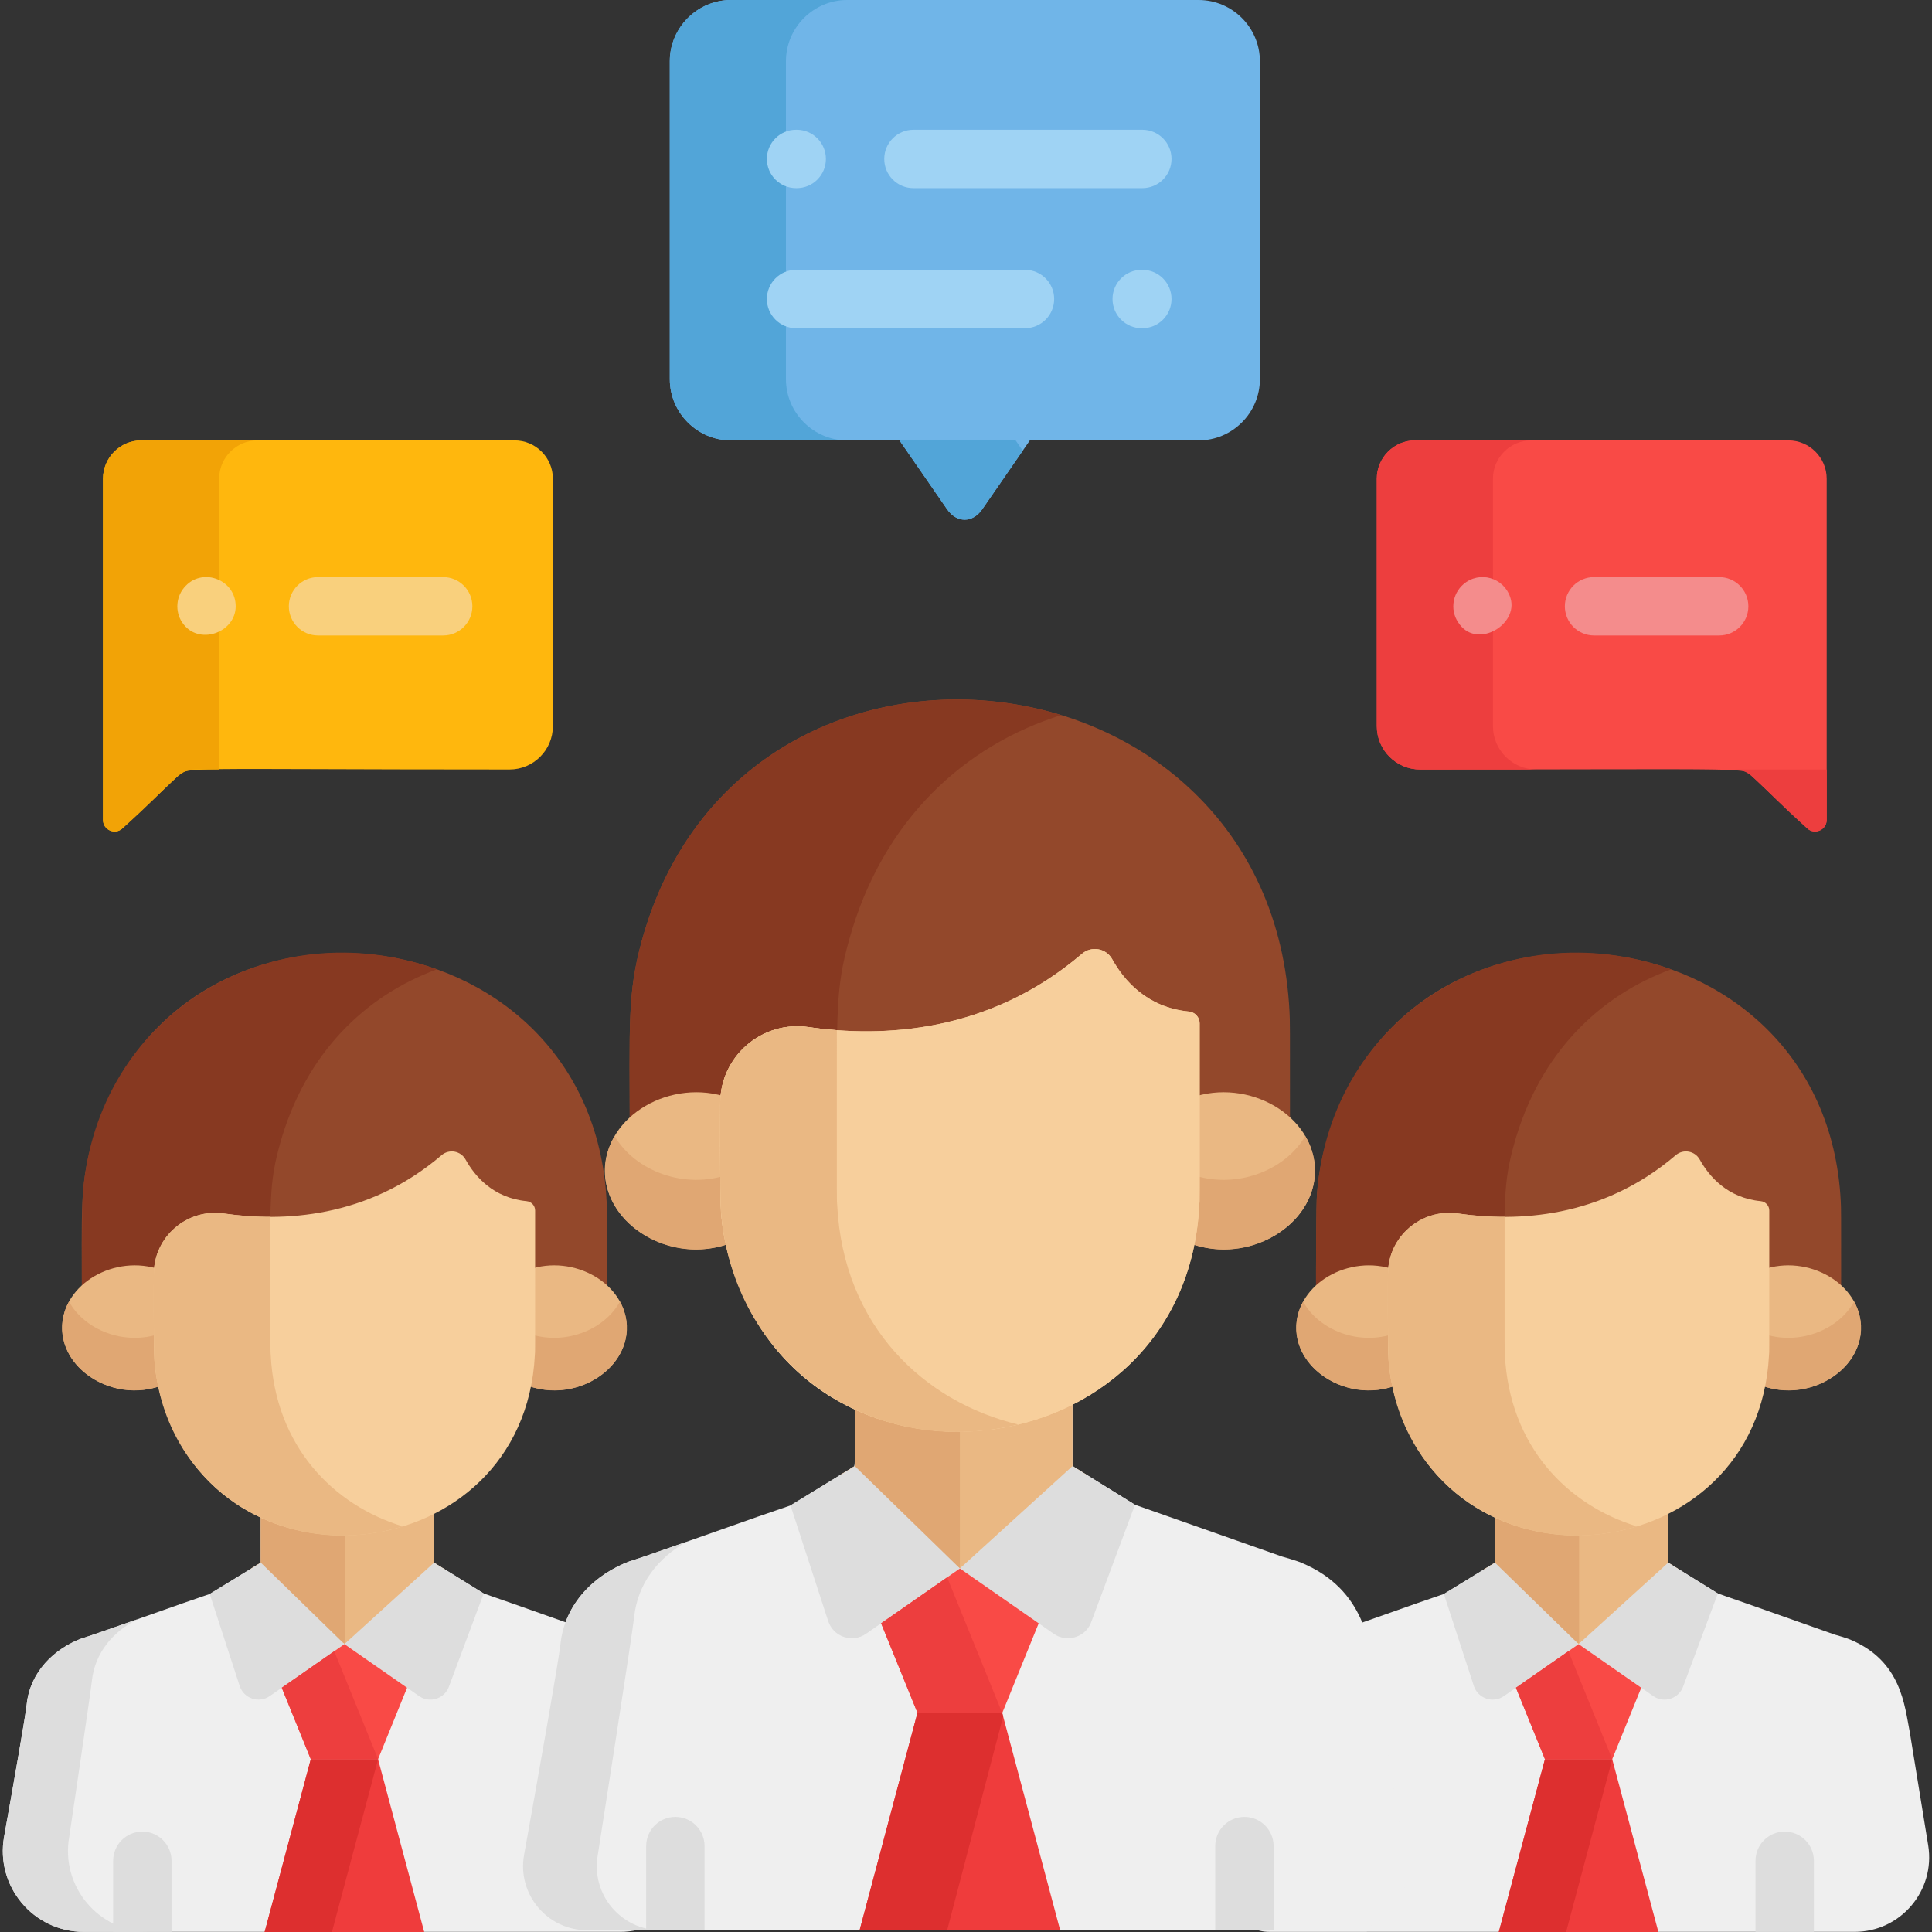 <?xml version="1.0" encoding="iso-8859-1"?>
<!-- Generator: Adobe Illustrator 19.0.0, SVG Export Plug-In . SVG Version: 6.00 Build 0)  -->
<svg version="1.1" id="Capa_1" xmlns="http://www.w3.org/2000/svg" xmlns:xlink="http://www.w3.org/1999/xlink" x="0px" y="0px"
	 viewBox="0 0 512 512" style="enable-background:new 0 0 512 512;" xml:space="preserve">
<rect x="0" y="0" width="512" height="512" fill="#333333" stroke="none"/>
<path style="fill:#F94A46;" d="M473.945,116.715h-98.932c-5.581,0-10.146,4.566-10.146,10.146c0,4.322,0,69.457,0,65.564
	c0,6.351,5.149,11.5,11.5,11.5c91.745,0,85.379-0.618,88.016,1.869l14.539,13.723c1.955,1.845,5.17,0.46,5.17-2.23
	c0-8.334,0-95.956,0-90.426C484.091,121.281,479.526,116.715,473.945,116.715z"/>
<path style="fill:#FFB70D;" d="M37.443,116.715h98.932c5.581,0,10.146,4.566,10.146,10.146c0,4.322,0,69.457,0,65.564
	c0,6.351-5.149,11.5-11.5,11.5c-88.984,0-85.092-0.89-88.016,1.869l-14.539,13.723c-1.955,1.845-5.17,0.46-5.17-2.23
	c0-8.334,0-95.956,0-90.426C27.297,121.281,31.862,116.715,37.443,116.715z"/>
<path style="fill:#70B5E8;" d="M317.655,0H193.734c-8.925,0-16.228,7.303-16.228,16.228v84.257c0,8.926,7.303,16.229,16.228,16.229
	h44.643l12.607,18.235c2.566,3.71,6.762,3.71,9.328,0l12.607-18.235h44.738c8.925,0,16.229-7.303,16.229-16.229V16.228
	C333.884,7.303,326.581,0,317.655,0z"/>
<g>
	<path style="fill:#ED3E3E;" d="M395.645,192.426c0-24.628,0-41.107,0-65.564c0-5.581,4.566-10.146,10.146-10.146h-30.778
		c-5.58,0-10.146,4.566-10.146,10.146c0,14.549,0,54.028,0,65.564c0,6.351,5.149,11.5,11.5,11.5c7.922,0,22.885,0,30.778,0
		C400.794,203.924,395.645,198.776,395.645,192.426z"/>
	<path style="fill:#ED3E3E;" d="M459.678,203.924c4.614,0,5.286,3.152,19.242,15.592c1.955,1.845,5.17,0.46,5.17-2.23v-13.362
		H459.678z"/>
</g>
<path style="fill:#F2A306;" d="M58.075,126.861c0-5.581,4.566-10.146,10.146-10.146H37.443c-5.581,0-10.146,4.566-10.146,10.146
	c0,10.875,0,79.995,0,90.426c0,2.688,3.215,4.075,5.17,2.23c13.962-12.444,14.627-15.592,19.242-15.592h6.365
	C58.075,179.478,58.075,151.196,58.075,126.861z"/>
<g>
	<path style="fill:#52A5D8;" d="M208.283,100.487V16.228C208.283,7.303,215.585,0,224.511,0h-30.778
		c-8.925,0-16.229,7.303-16.229,16.228v84.257c0,8.926,7.303,16.229,16.229,16.229h30.778
		C215.585,116.715,208.283,109.412,208.283,100.487z"/>
	<path style="fill:#52A5D8;" d="M269.154,116.715h-30.778l12.607,18.235c2.566,3.71,6.762,3.71,9.328,0l10.725-15.514
		L269.154,116.715z"/>
</g>
<g>
	<path style="fill:#F48C8C;" d="M386.451,164.962c-2.342-3.464-1.493-8.25,2.134-10.723c4.605-3.038,10.748-0.514,11.878,4.928
		C401.752,166.017,391.019,172.065,386.451,164.962z"/>
	<path style="fill:#F48C8C;" d="M455.602,168.408h-33.168c-4.271,0-7.733-3.462-7.733-7.734c0-4.271,3.463-7.734,7.733-7.734h33.168
		c4.271,0,7.734,3.462,7.734,7.734S459.873,168.408,455.602,168.408z"/>
</g>
<g>
	<path style="fill:#F9D07D;" d="M48.291,164.962c-1.978-2.925-1.714-7.07,0.97-9.754c4.683-4.818,13.197-1.513,13.197,5.465
		C62.457,167.702,52.501,171.274,48.291,164.962z"/>
	<path style="fill:#F9D07D;" d="M117.449,168.408H84.281c-4.271,0-7.734-3.462-7.734-7.734c0-4.271,3.463-7.734,7.734-7.734h33.168
		c4.271,0,7.734,3.462,7.734,7.734C125.182,164.946,121.719,168.408,117.449,168.408z"/>
</g>
<g>
	<path style="fill:#9FD3F4;" d="M271.629,86.978h-60.662c-4.271,0-7.734-3.462-7.734-7.734c0-4.272,3.463-7.734,7.734-7.734h60.662
		c4.271,0,7.734,3.462,7.734,7.734C279.363,83.516,275.9,86.978,271.629,86.978z"/>
	<path style="fill:#9FD3F4;" d="M302.733,86.978h-0.171c-4.271,0-7.733-3.462-7.733-7.734c0-4.272,3.463-7.734,7.733-7.734h0.171
		c4.271,0,7.733,3.462,7.733,7.734C310.467,83.516,307.004,86.978,302.733,86.978z"/>
	<path style="fill:#9FD3F4;" d="M302.733,49.86h-60.662c-4.271,0-7.734-3.462-7.734-7.734s3.463-7.734,7.734-7.734h60.662
		c4.271,0,7.733,3.462,7.733,7.734S307.004,49.86,302.733,49.86z"/>
	<path style="fill:#9FD3F4;" d="M211.139,49.86h-0.171c-4.271,0-7.734-3.462-7.734-7.734s3.463-7.734,7.734-7.734h0.171
		c4.271,0,7.734,3.462,7.734,7.734S215.41,49.86,211.139,49.86z"/>
</g>
<path style="fill:#93482B;" d="M487.821,318.338c-3.98-78.528-115.6-90.739-136.516-14.96c-1.153,4.191-1.905,8.103-2.284,12.965
	c-0.244,3.079-0.272,18.81-0.258,28.26h139.16C487.928,320.094,487.924,320.405,487.821,318.338z"/>
<path style="fill:#873921;" d="M401.201,303.378c6.72-24.344,22.804-39.593,41.669-46.494
	c-43.745-15.626-90.111,11.496-93.849,59.459c-0.244,3.079-0.272,18.81-0.258,28.26h49.896
	C398.621,317.758,398.445,313.396,401.201,303.378z"/>
<path style="fill:#EFEFEF;" d="M491.486,511.963c12.181,0,21.462-10.913,19.506-22.937l-4.877-29.969
	c-1.399-7.076-2.197-18.844-15.751-24.54c-1.266-0.53-4.146-1.326-4.088-1.308c-59.441-20.998-4.736-1.674-31.028-10.929
	l-13.168-8.153v-15.673c-14.128,7.113-31.47,7.66-45.907,0.989l0.009,14.683l-13.54,8.295l-6.977,2.399h-0.015l0.002,0.005
	c-0.106,0.037-28.673,10.154-26.786,9.308c-7.501,2.801-13.844,8.967-14.731,17.598c-0.388,3.767-5.28,31.18-8.255,47.698
	c-1.177,6.534,3.845,12.536,10.485,12.536L491.486,511.963L491.486,511.963z"/>
<path style="fill:#EAB883;" d="M418.342,435.709l26.737-19.726l0,0l-2.999-1.857v-15.672c-14.128,7.113-31.47,7.66-45.907,0.989
	l0.009,14.683l-3.031,1.857L418.342,435.709z"/>
<path style="fill:#E0A773;" d="M418.481,404.109c-7.654,0.084-15.32-1.437-22.307-4.665l0.009,14.683l-3.031,1.857l24.762,19.39
	h0.567V404.109z"/>
<g>
	<path style="fill:#DDDDDD;" d="M396.183,414.126l22.16,21.583l-19.78,13.765c-2.886,2.009-6.893,0.663-7.982-2.68l-7.938-24.372
		L396.183,414.126z"/>
	<path style="fill:#DDDDDD;" d="M442.08,414.126l-23.738,21.583l19.78,13.765c2.886,2.009,6.893,0.663,7.982-2.68l9.145-24.514
		L442.08,414.126z"/>
</g>
<path style="fill:#EF3C3C;" d="M427.256,466.208c-6.235,0-11.593,0-17.828,0L397.197,512c14.796,0,27.496,0,42.292,0
	L427.256,466.208z"/>
<path style="fill:#F94A46;" d="M418.342,435.709l-16.606,11.557l7.692,18.944c6.235,0,11.593,0,17.828,0l7.692-18.944
	L418.342,435.709z"/>
<path style="fill:#DD2F2F;" d="M427.256,466.208c-6.235,0-11.593,0-17.828,0L397.197,512h17.836l12.228-45.778L427.256,466.208z"/>
<path style="fill:#ED3E3E;" d="M415.642,437.587l-13.906,9.678l7.692,18.944c6.235,0,11.593,0,17.828,0l0.004-0.009L415.642,437.587
	z"/>
<g>
	<path style="fill:#EAB883;" d="M369.659,336.51c-12.078-4.304-26.107,3.7-26.107,15.378c0,11.675,14.026,19.683,26.107,15.378
		V336.51z"/>
	<path style="fill:#EAB883;" d="M467.049,336.51c12.078-4.304,26.107,3.7,26.107,15.378c0,11.675-14.026,19.683-26.107,15.378
		V336.51z"/>
</g>
<g>
	<path style="fill:#E0A773;" d="M345.352,344.935c-7.418,13.547,8.831,27.847,24.307,22.331V353.36
		C360.183,356.737,349.514,352.538,345.352,344.935z"/>
	<path style="fill:#E0A773;" d="M467.049,353.361v13.907c15.475,5.515,31.725-8.784,24.307-22.331
		C487.194,352.538,476.524,356.737,467.049,353.361z"/>
</g>
<path style="fill:#F7CF9C;" d="M466.599,318.315c1.289,0.125,2.28,1.194,2.28,2.488c0,42.54,0.028,36.32-0.072,38.298
	c-2.891,57.039-83.966,65.907-99.158,10.865c-0.837-3.044-1.384-5.885-1.658-9.418c-0.283-3.573-0.165-22.966-0.165-22.904
	c0-9.906,8.792-17.465,18.597-16.049c15.443,2.229,37.984,1.363,57.652-15.449c2.021-1.727,5.088-1.17,6.379,1.155
	C452.892,311.689,457.737,317.459,466.599,318.315z"/>
<path style="fill:#EAB883;" d="M398.809,359.101c-0.098-1.951-0.072,4.072-0.072-36.617c-4.425,0.005-8.579-0.35-12.314-0.889
	c-9.805-1.416-18.597,6.143-18.597,16.049c0-0.062-0.118,19.331,0.165,22.904c2.613,33.534,34.184,53.633,65.817,43.96
	C415.393,398.879,400.038,383.345,398.809,359.101z"/>
<path style="fill:#DDDDDD;" d="M480.697,493.13c0-4.271-3.463-7.733-7.734-7.733c-4.271,0-7.733,3.462-7.733,7.733v18.833h15.466
	V493.13H480.697z"/>
<path style="fill:#93482B;" d="M160.756,318.338c-3.98-78.528-115.6-90.739-136.516-14.96c-3.059,11.122-2.576,17.23-2.542,41.226
	h139.16C160.862,320.094,160.859,320.405,160.756,318.338z"/>
<path style="fill:#873921;" d="M74.135,303.378c6.719-24.344,22.804-39.593,41.669-46.494
	c-43.745-15.626-90.111,11.496-93.849,59.459c-0.244,3.079-0.272,18.81-0.258,28.26h49.896
	C71.556,317.758,71.381,313.396,74.135,303.378z"/>
<path style="fill:#EFEFEF;" d="M164.421,511.963c12.181,0,21.462-10.913,19.506-22.937l-4.877-29.969
	c-1.399-7.076-2.197-18.844-15.751-24.54c-1.266-0.53-4.146-1.326-4.088-1.308c-59.441-20.998-4.736-1.674-31.028-10.929
	l-13.168-8.153v-15.673c-14.128,7.113-31.47,7.66-45.907,0.989l0.009,14.683l-13.54,8.295l-6.977,2.399h-0.015l0.002,0.005
	c-0.106,0.037-28.673,10.154-26.786,9.308C14.3,436.934,7.958,443.1,7.07,451.73c-0.299,2.904-3.274,19.855-5.984,35.037
	c-2.346,13.136,7.754,25.196,21.098,25.196L164.421,511.963z"/>
<path style="fill:#DDDDDD;" d="M18.35,486.767c0,0,5.685-38.32,5.984-41.224c0.777-7.563,5.677-13.198,12.058-16.413
	c-14.893,5.235-14.689,5.045-14.59,5.001c-7.502,2.801-13.844,8.965-14.731,17.598c-0.299,2.904-3.274,19.855-5.984,35.037
	c-2.345,13.136,7.754,25.196,21.098,25.196h17.262C26.103,511.963,16.004,499.903,18.35,486.767z"/>
<path style="fill:#EAB883;" d="M91.277,435.709l26.737-19.726l0,0l-2.999-1.857v-15.672c-14.128,7.113-31.47,7.66-45.907,0.989
	l0.009,14.683l-3.031,1.857L91.277,435.709z"/>
<path style="fill:#E0A773;" d="M91.416,404.109c-7.654,0.084-15.32-1.437-22.307-4.665l0.009,14.683l-3.031,1.857l24.762,19.39
	h0.567C91.416,435.373,91.416,404.109,91.416,404.109z"/>
<g>
	<path style="fill:#DDDDDD;" d="M69.117,414.126l22.16,21.583l-19.78,13.765c-2.886,2.009-6.893,0.663-7.982-2.68l-7.938-24.372
		L69.117,414.126z"/>
	<path style="fill:#DDDDDD;" d="M115.015,414.126l-23.738,21.583l19.78,13.765c2.886,2.009,6.893,0.663,7.982-2.68l9.145-24.514
		L115.015,414.126z"/>
</g>
<path style="fill:#EF3C3C;" d="M100.191,466.208c-6.235,0-11.593,0-17.828,0L70.131,512c14.796,0,27.496,0,42.292,0L100.191,466.208
	z"/>
<path style="fill:#F94A46;" d="M91.277,435.709l-16.606,11.557l7.692,18.944c6.235,0,11.593,0,17.828,0l7.692-18.944L91.277,435.709
	z"/>
<path style="fill:#DD2F2F;" d="M100.191,466.208c-6.235,0-11.593,0-17.828,0L70.131,512h17.836l12.228-45.778L100.191,466.208z"/>
<path style="fill:#ED3E3E;" d="M88.578,437.587l-13.906,9.678l7.692,18.944c6.235,0,11.593,0,17.828,0l0.004-0.009L88.578,437.587z"
	/>
<g>
	<path style="fill:#EAB883;" d="M42.594,336.51c-12.078-4.304-26.107,3.7-26.107,15.378c0,11.675,14.026,19.683,26.107,15.378
		V336.51z"/>
	<path style="fill:#EAB883;" d="M139.984,336.51c12.078-4.304,26.107,3.7,26.107,15.378c0,11.675-14.026,19.683-26.107,15.378
		V336.51z"/>
</g>
<g>
	<path style="fill:#E0A773;" d="M18.287,344.935c-7.418,13.547,8.831,27.847,24.307,22.331V353.36
		C33.119,356.737,22.449,352.538,18.287,344.935z"/>
	<path style="fill:#E0A773;" d="M139.984,353.361v13.907c15.475,5.515,31.725-8.784,24.307-22.331
		C160.129,352.538,149.46,356.737,139.984,353.361z"/>
</g>
<path style="fill:#F7CF9C;" d="M139.534,318.315c1.289,0.125,2.28,1.194,2.28,2.488c0,42.54,0.028,36.32-0.072,38.298
	c-2.891,57.039-83.966,65.907-99.157,10.865c-0.837-3.044-1.384-5.885-1.658-9.418c-0.283-3.573-0.165-22.966-0.165-22.904
	c0-9.906,8.792-17.465,18.597-16.049c15.443,2.229,37.984,1.363,57.652-15.449c2.021-1.727,5.088-1.17,6.379,1.155
	C125.826,311.689,130.673,317.459,139.534,318.315z"/>
<path style="fill:#EAB883;" d="M71.744,359.101c-0.098-1.951-0.072,4.072-0.072-36.617c-4.425,0.005-8.579-0.35-12.314-0.889
	c-9.806-1.416-18.597,6.143-18.597,16.049c0-0.062-0.118,19.331,0.165,22.904c2.613,33.534,34.184,53.633,65.817,43.96
	C88.328,398.879,72.973,383.345,71.744,359.101z"/>
<path style="fill:#DDDDDD;" d="M45.455,511.963V493.13c0-4.271-3.463-7.733-7.734-7.733s-7.734,3.462-7.734,7.733v18.833H45.455z"/>
<path style="fill:#93482B;" d="M341.735,268.09c-5.004-98.732-145.342-114.084-171.639-18.808
	c-3.845,13.983-3.238,21.664-3.196,51.833h174.964C341.87,270.299,341.866,270.69,341.735,268.09z"/>
<path style="fill:#873921;" d="M224.969,249.283c8.903-32.26,30.887-51.82,56.258-59.772c-43.134-13.228-96.003,4.96-111.131,59.772
	c-3.845,13.983-3.238,21.664-3.196,51.833h54.873C221.726,267.363,221.506,261.878,224.969,249.283z"/>
<path style="fill:#EFEFEF;" d="M356.937,511.533c9.763,0,17.201-8.747,15.633-18.383l-7.833-48.134
	c-1.758-8.897-2.762-23.692-19.803-30.855c-1.658-0.696-5.024-1.603-5.18-1.658c-40.384-14.265-38.818-13.634-39.073-13.792
	l-15.927-9.861c-0.328-0.203-0.526-0.56-0.526-0.946v-17.31c0-0.82-0.852-1.347-1.594-0.998c-16.95,7.959-37.278,8.575-54.562,1.163
	c-0.739-0.317-1.56,0.209-1.559,1.013c0.011,17.555,0.225,16.621-0.521,17.078c-17.581,10.771-16.428,10.081-16.607,10.143
	l-8.657,2.976h-0.02l0.003,0.006c-0.113,0.039-35.991,12.742-33.677,11.703c-9.431,3.522-17.405,11.275-18.52,22.126
	c-0.456,4.43-5.862,34.847-9.622,55.758c-1.871,10.409,6.13,19.973,16.706,19.973L356.937,511.533z"/>
<path style="fill:#DDDDDD;" d="M158.423,491.561c0,0,9.166-58.546,9.622-62.976c0.911-8.868,6.305-15.745,13.941-20.007
	c-15.296,5.36-15.07,5.15-14.955,5.098c-9.431,3.522-17.405,11.275-18.52,22.126c-0.456,4.43-5.862,34.847-9.622,55.758
	c-1.871,10.409,6.13,19.973,16.706,19.973h19.533C164.553,511.533,156.552,501.97,158.423,491.561z"/>
<path style="fill:#EAB883;" d="M254.382,415.659l33.616-24.801l0,0l-3.77-2.335V368.82c-17.764,8.943-39.567,9.63-57.718,1.244
	l0.012,18.46l-3.811,2.335L254.382,415.659z"/>
<path style="fill:#E0A773;" d="M254.381,415.659v-39.708c-9.565,0.074-19.14-1.855-27.872-5.889l0.012,18.46l-3.811,2.335
	L254.381,415.659z"/>
<g>
	<path style="fill:#DDDDDD;" d="M226.521,388.524l27.86,27.136l-24.868,17.307c-3.629,2.526-8.667,0.834-10.036-3.37l-9.98-30.643
		L226.521,388.524z"/>
	<path style="fill:#DDDDDD;" d="M284.227,388.524l-29.846,27.136l24.868,17.307c3.629,2.526,8.667,0.834,10.035-3.37l11.498-30.822
		L284.227,388.524z"/>
</g>
<path style="fill:#EF3C3C;" d="M265.603,453.971l-22.464-0.053l-15.344,57.66c16.918,0,36.256,0,53.173,0L265.603,453.971z"/>
<polygon style="fill:#DD2F2F;" points="265.603,453.971 243.139,453.918 227.795,511.579 250.995,511.579 265.845,454.878 "/>
<g>
	<path style="fill:#EAB883;" d="M193.173,290.939c-15.185-5.412-32.823,4.652-32.823,19.335c0,14.679,17.636,24.747,32.823,19.335
		V290.939z"/>
	<path style="fill:#EAB883;" d="M315.62,290.939c15.185-5.412,32.823,4.652,32.823,19.335c0,14.679-17.636,24.747-32.823,19.335
		V290.939z"/>
</g>
<g>
	<path style="fill:#E0A773;" d="M162.882,301.065c-9.964,17.058,10.576,35.57,30.292,28.543v-18.416
		C181.457,315.369,168.291,310.326,162.882,301.065z"/>
	<path style="fill:#E0A773;" d="M315.62,311.194v18.416c19.715,7.025,40.256-11.484,30.292-28.543
		C340.502,310.326,327.337,315.369,315.62,311.194z"/>
</g>
<path id="SVGCleanerId_0" style="fill:#F7CF9C;" d="M315.054,268.062c1.62,0.157,2.866,1.501,2.866,3.128
	c0,53.485,0.035,45.665-0.09,48.151c-3.634,71.714-105.569,82.865-124.669,13.661c-1.052-3.827-1.739-7.4-2.086-11.841
	c-0.356-4.492-0.208-28.875-0.208-28.796c0-12.456,11.054-21.959,23.382-20.179c19.416,2.802,47.757,1.714,72.486-19.424
	c2.542-2.172,6.398-1.471,8.02,1.453C297.82,259.732,303.913,266.986,315.054,268.062z"/>
<g>
	<path id="SVGCleanerId_0_1_" style="fill:#F7CF9C;" d="M315.054,268.062c1.62,0.157,2.866,1.501,2.866,3.128
		c0,53.485,0.035,45.665-0.09,48.151c-3.634,71.714-105.569,82.865-124.669,13.661c-1.052-3.827-1.739-7.4-2.086-11.841
		c-0.356-4.492-0.208-28.875-0.208-28.796c0-12.456,11.054-21.959,23.382-20.179c19.416,2.802,47.757,1.714,72.486-19.424
		c2.542-2.172,6.398-1.471,8.02,1.453C297.82,259.732,303.913,266.986,315.054,268.062z"/>
</g>
<path style="fill:#EAB883;" d="M221.864,319.342c-0.123-2.459-0.091,5.145-0.09-46.331c-2.626-0.197-5.143-0.481-7.525-0.824
	c-12.328-1.779-23.382,7.724-23.382,20.179c0-0.078-0.148,24.304,0.208,28.796c3.073,39.428,38.927,65.931,78.772,56.355
	C244.965,371.537,223.497,351.553,221.864,319.342z"/>
<path style="fill:#F94A46;" d="M254.382,415.659l-20.878,14.53l9.671,23.817c7.839,0,14.575,0,22.414,0l9.671-23.817
	L254.382,415.659z"/>
<path style="fill:#ED3E3E;" d="M251.002,418.012l-17.498,12.177l9.671,23.817c7.839,0,14.575,0,22.414,0l0.014-0.035
	L251.002,418.012z"/>
<g>
	<path style="fill:#DDDDDD;" d="M178.979,481.499c-4.271,0-7.734,3.462-7.734,7.734v22.301h15.466v-22.301
		C186.712,484.961,183.25,481.499,178.979,481.499z"/>
	<path style="fill:#DDDDDD;" d="M329.784,481.499c-4.271,0-7.733,3.462-7.733,7.734v22.301h15.466v-22.301
		C337.516,484.961,334.054,481.499,329.784,481.499z"/>
</g>
<g>
</g>
<g>
</g>
<g>
</g>
<g>
</g>
<g>
</g>
<g>
</g>
<g>
</g>
<g>
</g>
<g>
</g>
<g>
</g>
<g>
</g>
<g>
</g>
<g>
</g>
<g>
</g>
<g>
</g>
</svg>
